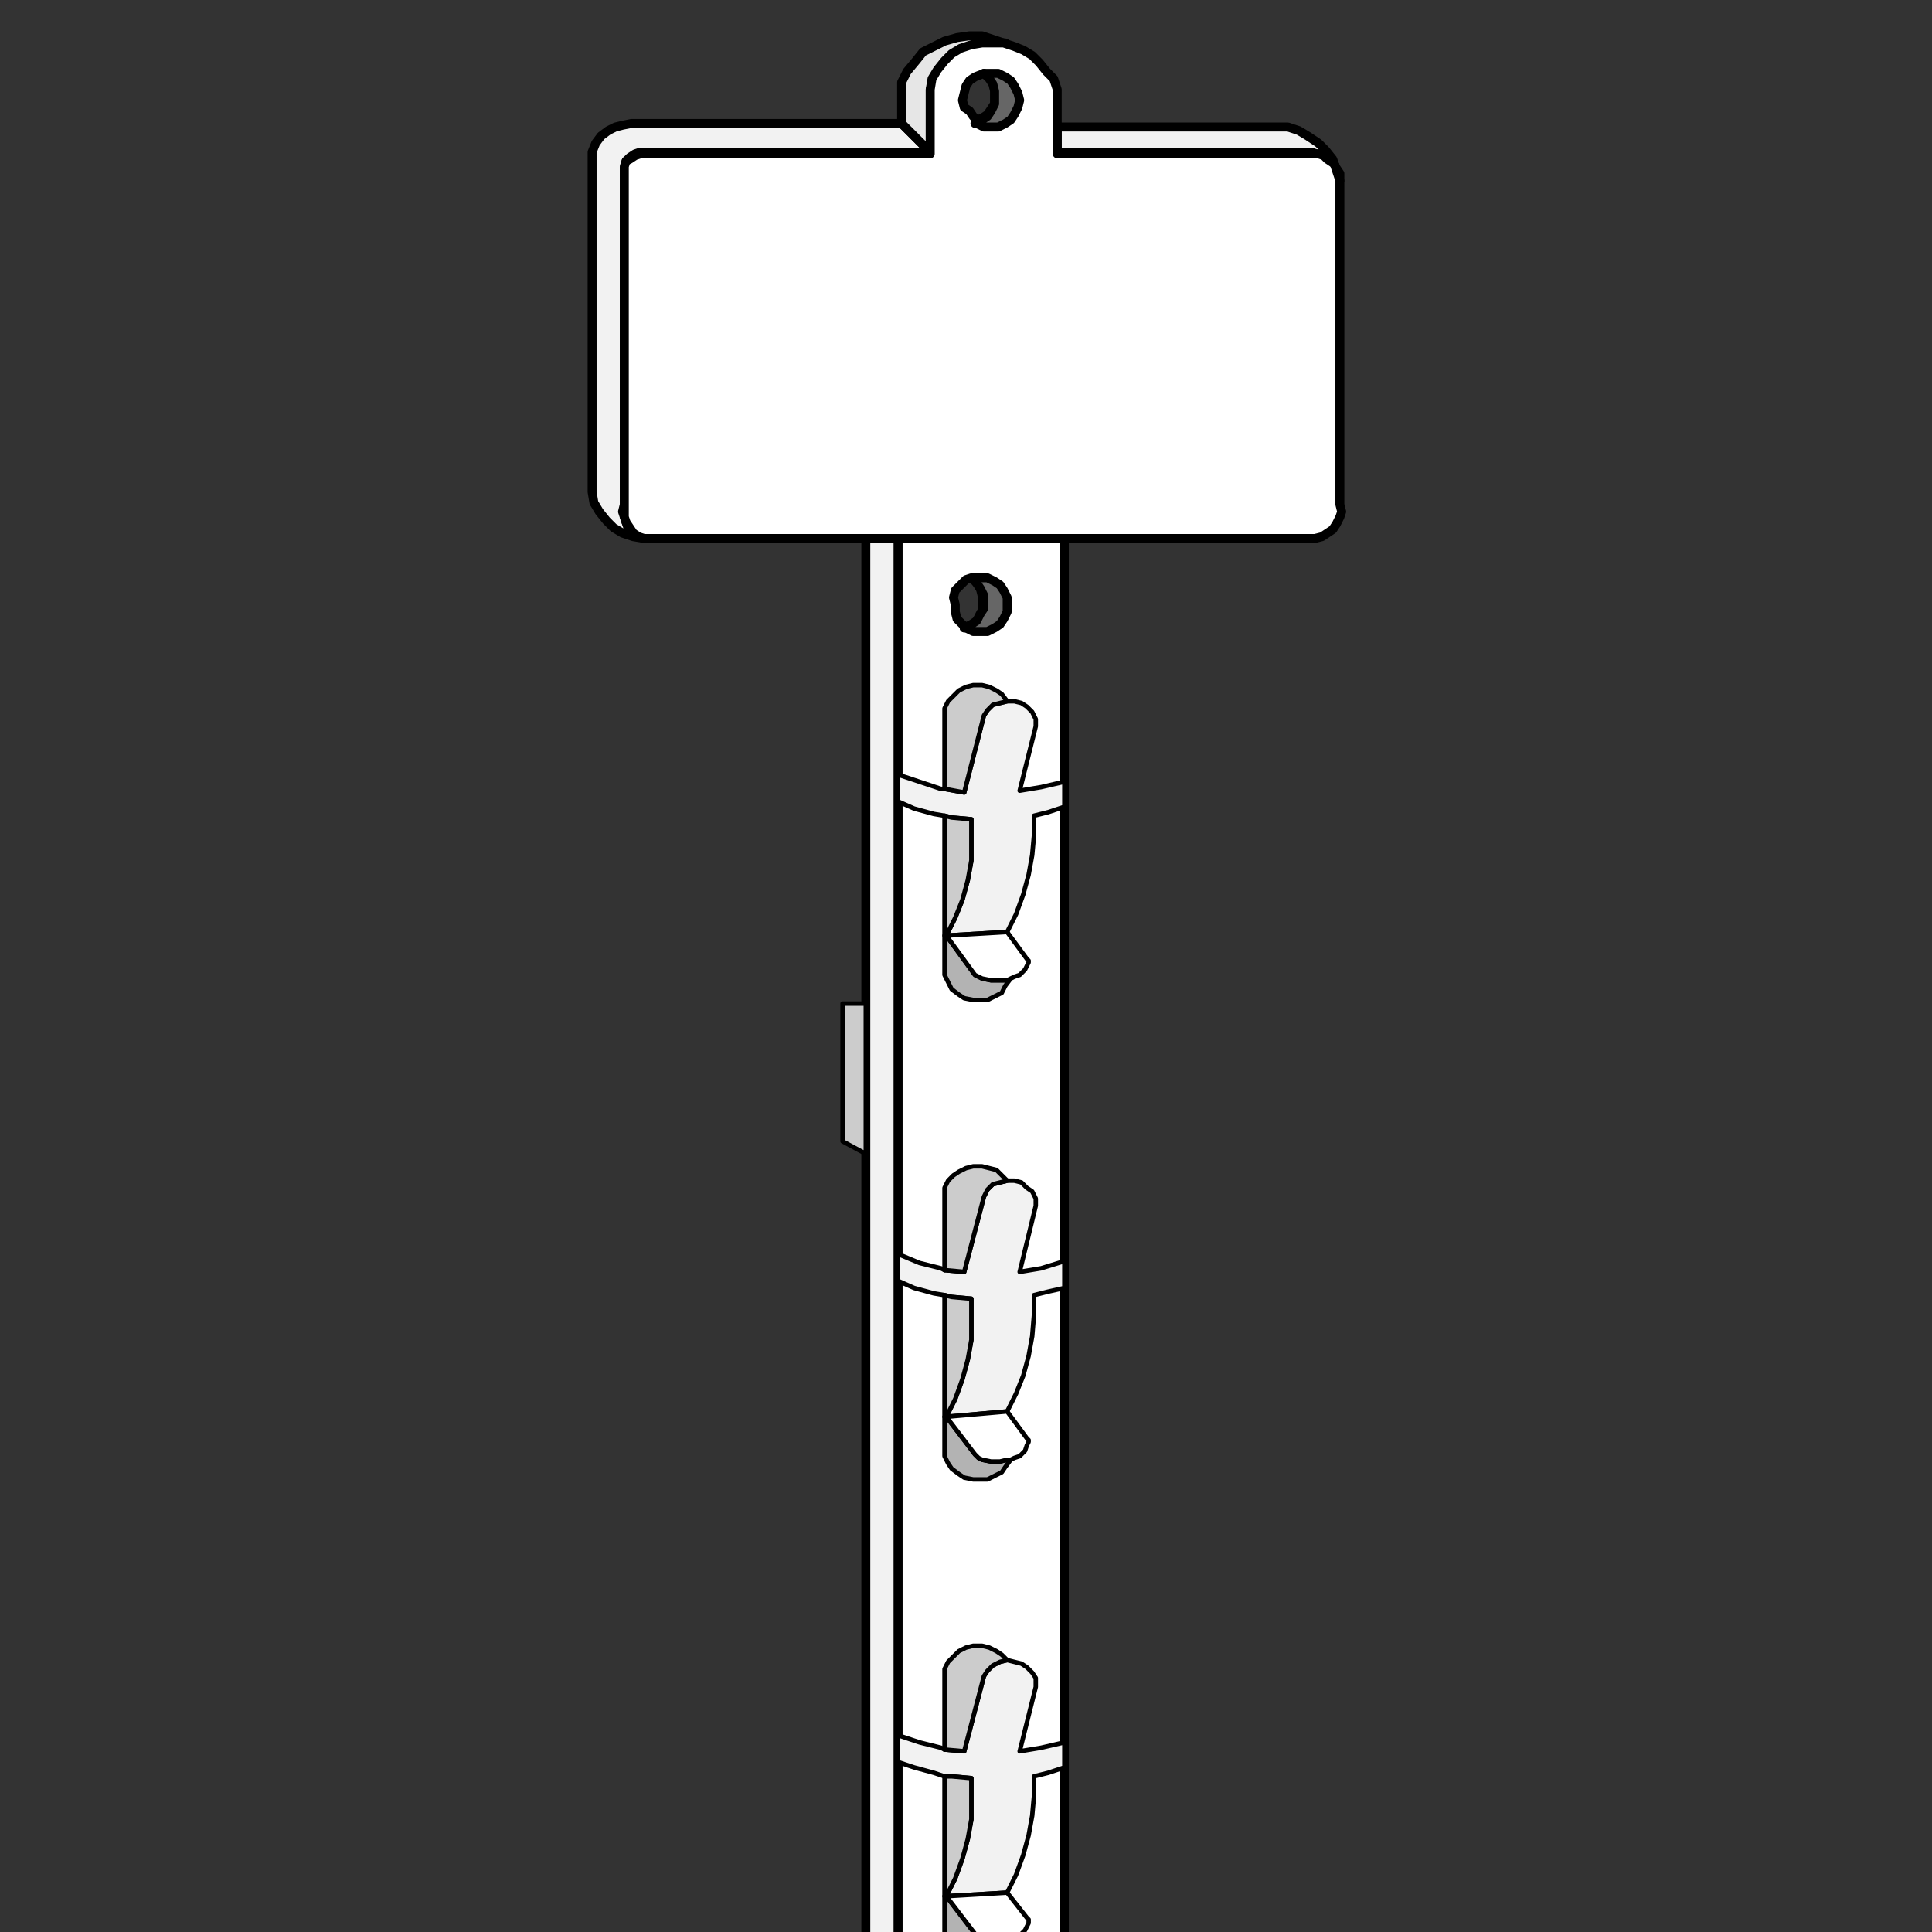 <?xml version="1.0" encoding="utf-8"?>
<!-- Generator: Adobe Illustrator 21.1.0, SVG Export Plug-In . SVG Version: 6.00 Build 0)  -->
<svg version="1.1" id="Layer_1" xmlns="http://www.w3.org/2000/svg" xmlns:xlink="http://www.w3.org/1999/xlink" x="0px" y="0px"
	 width="108px" height="108px" viewBox="0 0 108 108" style="enable-background:new 0 0 108 108;" xml:space="preserve">
<rect x="0" y="0" width="108" height="108" fill="#333333" stroke="none"/>
<style type="text/css">
	.st0{fill:#FFFFFF;stroke:#000000;stroke-width:0.5;stroke-linecap:round;stroke-linejoin:round;stroke-miterlimit:10;}
	.st1{fill:#F2F2F2;stroke:#000000;stroke-width:0.5;stroke-linecap:round;stroke-linejoin:round;stroke-miterlimit:10;}
	.st2{fill:none;stroke:#000000;stroke-width:0.5;stroke-linecap:round;stroke-linejoin:round;stroke-miterlimit:10;}
	.st3{fill:#CCCCCC;stroke:#000000;stroke-width:0.25;stroke-linecap:round;stroke-linejoin:round;stroke-miterlimit:10;}
	.st4{fill:#E6E6E6;stroke:#000000;stroke-width:0.5;stroke-linecap:round;stroke-linejoin:round;stroke-miterlimit:10;}
	.st5{fill:#666666;stroke:#000000;stroke-width:0.5;stroke-linecap:round;stroke-linejoin:round;stroke-miterlimit:10;}
	.st6{fill:#F2F2F2;stroke:#000000;stroke-width:0.25;stroke-linecap:round;stroke-linejoin:round;stroke-miterlimit:10;}
	.st7{fill:#B3B3B3;stroke:#000000;stroke-width:0.25;stroke-linecap:round;stroke-linejoin:round;stroke-miterlimit:10;}
	.st8{fill:none;stroke:#000000;stroke-width:0.25;stroke-linecap:round;stroke-linejoin:round;stroke-miterlimit:10;}
	.st9{fill:#FFFFFF;stroke:#000000;stroke-width:0.25;stroke-linecap:round;stroke-linejoin:round;stroke-miterlimit:10;}
</style>
<g>
	<path class="st0" d="M59.5,114.1v-84h-9.3v84 M53.3,33.4l0.1-0.4l0.3-0.3l0.3-0.3l0.3-0.1v0l0.3,0.3l0.2,0.3l0.1,0.4l0,0.4l0,0.4
		l-0.1,0.3l-0.2,0.3l-0.3,0.3l-0.3,0.1l-0.2-0.2l-0.3-0.3l-0.1-0.4l0-0.4L53.3,33.4z"/>
	<polyline class="st1" points="48.4,114.1 48.4,30.1 50.2,30.1 50.2,114.1 	"/>
	<polygon class="st1" points="74.6,9.2 74.5,9.1 74.3,8.9 74,8.7 73.6,8.6 73.3,8.5 59.1,8.5 59.1,7.1 71.4,7.1 72,7.1 72.6,7.3 
		73.1,7.6 73.7,8 74.1,8.4 74.5,8.9 	"/>
	<polygon class="st1" points="35.7,30 36,30.1 35.4,30 34.8,29.8 34.3,29.5 33.9,29.1 33.5,28.6 33.2,28.1 33.1,27.5 33.1,8.9 
		33.1,8.5 33.3,8 33.6,7.6 34,7.3 34.4,7.1 34.8,7 35.3,6.9 50.4,6.9 52,8.5 35.8,8.5 35.5,8.6 35.2,8.8 35,9 34.9,9.4 34.9,9.7 
		34.9,28.2 34.8,28.6 34.9,28.9 35,29.2 35.1,29.5 35.4,29.8 	"/>
	<line class="st2" x1="53.9" y1="35.1" x2="53.9" y2="35.1"/>
	<polygon class="st3" points="48.4,56.1 47.1,56.1 47.1,63.8 48.4,64.5 	"/>
	<polygon class="st4" points="56.1,2.4 55.6,2.4 55,2.4 54.4,2.5 53.8,2.8 53.3,3.1 52.9,3.4 52.5,3.9 52.2,4.4 52,5 52,8.5 
		50.4,6.9 50.4,4.6 50.7,4 51.2,3.4 51.6,2.9 52.2,2.6 52.8,2.3 53.5,2.1 54.2,2 54.9,2 55.5,2.2 	"/>
	<line class="st2" x1="56.2" y1="2.4" x2="56.1" y2="2.4"/>
	<polyline class="st2" points="74.6,9.2 74.7,9.4 74.9,9.7 74.9,10.1 	"/>
	<path class="st0" d="M74.9,28.2V10.1l-0.2-0.6l-0.1-0.3l-0.1-0.1l-0.3-0.2L74,8.7l-0.3-0.1l-0.4,0H59.1V5l-0.2-0.6L58.5,4l-0.4-0.5
		l-0.4-0.4l-0.5-0.3l-0.5-0.2l-0.6-0.2h0l-0.6,0l-0.6,0l-0.6,0.1l-0.6,0.2l-0.5,0.3l-0.4,0.4l-0.4,0.5l-0.3,0.5L52,5v3.6H35.8
		l-0.3,0.1l-0.3,0.2L35,9l-0.1,0.3l0,0.3v18.5l0,0.4l0,0.4l0.1,0.3l0.2,0.3l0.2,0.3l0.3,0.2l0.3,0.1h37.5l0.4-0.1l0.3-0.2l0.3-0.2
		l0.2-0.3l0.2-0.4l0.1-0.3L74.9,28.2z M55.6,5.8l-0.2,0.3l-0.2,0.3l-0.3,0.2l-0.3,0.1l-0.2-0.2l-0.2-0.3L53.9,6l-0.1-0.4l0.1-0.4
		l0.1-0.4l0.2-0.3l0.3-0.2L55,4.1v0l0.3,0.2l0.2,0.3l0.1,0.4l0,0.4L55.6,5.8z"/>
	<polygon class="st5" points="57,5.6 56.9,6 56.7,6.4 56.5,6.7 56.2,6.9 55.8,7.1 55.4,7.1 55,7.1 54.6,6.9 54.5,6.9 54.9,6.7 
		55.2,6.5 55.4,6.2 55.6,5.8 55.6,5.5 55.6,5.1 55.5,4.7 55.3,4.4 55,4.1 55,4.1 55,4.1 55.4,4.1 55.8,4.1 56.2,4.3 56.5,4.5 
		56.7,4.8 56.9,5.2 	"/>
	<polygon class="st5" points="56.3,33.8 56.3,34.2 56.1,34.6 55.9,34.9 55.6,35.1 55.2,35.3 54.8,35.3 54.4,35.3 54,35.1 53.9,35.1 
		54.3,34.9 54.6,34.7 54.8,34.3 55,34 55,33.6 55,33.3 54.8,32.9 54.6,32.6 54.4,32.3 54.4,32.3 54.4,32.3 54.8,32.3 55.2,32.3 
		55.6,32.5 55.9,32.7 56.1,33 56.3,33.4 	"/>
	<g>
		<polygon class="st6" points="59.5,43.7 59.5,45.1 58.6,45.4 57.8,45.6 57.8,46.7 57.7,47.8 57.5,48.9 57.2,50 56.8,51.1 
			56.3,52.1 52.9,52.3 53.4,51.3 53.8,50.3 54.1,49.2 54.3,48.1 54.3,46.9 54.3,45.8 53.2,45.7 52.8,45.6 52.2,45.5 51.1,45.2 
			50.2,44.8 50.2,43.3 51.4,43.7 52.6,44.1 52.8,44.1 53.9,44.3 55,40 55.2,39.7 55.5,39.4 55.9,39.3 56.3,39.2 56.3,39.2 
			56.7,39.2 57.1,39.3 57.4,39.5 57.7,39.8 57.9,40.2 57.9,40.6 57,44.2 58.2,44 		"/>
		<polygon class="st3" points="54.3,46.9 54.3,48.1 54.1,49.2 53.8,50.3 53.4,51.3 52.9,52.3 52.8,52.3 52.8,45.6 53.2,45.7 
			54.3,45.8 		"/>
		<polygon class="st7" points="56.5,54.7 56.2,55.1 56,55.5 55.6,55.7 55.2,55.9 54.8,55.9 54.4,55.9 53.9,55.8 53.6,55.6 
			53.2,55.3 53,54.9 52.8,54.5 52.8,52.3 52.9,52.3 54.5,54.5 54.7,54.6 54.9,54.7 55.4,54.8 55.9,54.8 56.3,54.8 		"/>
		<polygon class="st3" points="56.3,39.2 56.3,39.2 55.9,39.3 55.5,39.4 55.2,39.7 55,40 53.9,44.3 52.8,44.1 52.8,39.6 53,39.2 
			53.3,38.9 53.6,38.6 54,38.4 54.4,38.3 54.9,38.3 55.3,38.4 55.7,38.6 56,38.8 		"/>
		<line class="st8" x1="52.8" y1="44.1" x2="52.8" y2="44.1"/>
		<polygon class="st9" points="57.5,53.8 57.4,54 57.3,54.2 57.1,54.4 57,54.5 56.7,54.6 56.5,54.7 56.3,54.8 55.9,54.8 55.4,54.8 
			54.9,54.7 54.7,54.6 54.5,54.5 52.9,52.3 56.3,52.1 57.4,53.6 57.5,53.7 		"/>
	</g>
	<g>
		<polygon class="st6" points="59.5,70.5 59.5,72 58.6,72.2 57.8,72.4 57.8,73.5 57.7,74.7 57.5,75.8 57.2,76.9 56.8,77.9 
			56.3,78.9 52.9,79.2 53.4,78.2 53.8,77.1 54.1,76 54.3,74.9 54.3,73.7 54.3,72.6 53.2,72.5 52.8,72.4 52.2,72.3 51.1,72 
			50.2,71.6 50.2,70.1 51.4,70.6 52.6,70.9 52.8,71 53.9,71.1 55,66.9 55.2,66.5 55.5,66.2 55.9,66.1 56.3,66 56.3,66 56.7,66 
			57.1,66.1 57.4,66.4 57.7,66.6 57.9,67 57.9,67.4 57,71.1 58.2,70.9 		"/>
		<polygon class="st3" points="54.3,73.7 54.3,74.9 54.1,76 53.8,77.1 53.4,78.2 52.9,79.2 52.8,79.2 52.8,72.4 53.2,72.5 
			54.3,72.6 		"/>
		<polygon class="st7" points="56.5,81.6 56.2,82 56,82.3 55.6,82.5 55.2,82.7 54.8,82.7 54.4,82.7 53.9,82.6 53.6,82.4 53.2,82.1 
			53,81.8 52.8,81.4 52.8,79.2 52.9,79.2 54.5,81.3 54.7,81.5 54.9,81.6 55.4,81.7 55.9,81.7 56.3,81.6 		"/>
		<polygon class="st3" points="56.3,66 56.3,66 55.9,66.1 55.5,66.2 55.2,66.5 55,66.9 53.9,71.1 52.8,71 52.8,66.4 53,66 
			53.3,65.7 53.6,65.5 54,65.3 54.4,65.2 54.9,65.2 55.3,65.3 55.7,65.4 56,65.7 		"/>
		<line class="st8" x1="52.8" y1="71" x2="52.8" y2="71"/>
		<polygon class="st9" points="57.5,80.6 57.4,80.8 57.3,81.1 57.1,81.3 57,81.4 56.7,81.5 56.5,81.6 56.3,81.6 55.9,81.7 
			55.4,81.7 54.9,81.6 54.7,81.5 54.5,81.3 52.9,79.2 56.3,78.9 57.4,80.4 57.5,80.5 		"/>
	</g>
	<g>
		<polygon class="st6" points="59.5,97.4 59.5,98.8 58.6,99.1 57.8,99.3 57.8,100.4 57.7,101.5 57.5,102.6 57.2,103.7 56.8,104.8 
			56.3,105.8 52.9,106 53.4,105 53.8,103.9 54.1,102.8 54.3,101.7 54.3,100.6 54.3,99.4 53.2,99.3 52.8,99.3 52.2,99.1 51.1,98.8 
			50.2,98.5 50.2,97 51.4,97.4 52.6,97.7 52.8,97.8 53.9,97.9 55,93.7 55.2,93.4 55.5,93.1 55.9,92.9 56.3,92.8 56.3,92.8 
			56.7,92.9 57.1,93 57.4,93.2 57.7,93.5 57.9,93.8 57.9,94.3 57,97.9 58.2,97.7 		"/>
		<polygon class="st3" points="54.3,100.6 54.3,101.7 54.1,102.8 53.8,103.9 53.4,105 52.9,106 52.8,106 52.8,99.3 53.2,99.3 
			54.3,99.4 		"/>
		<polygon class="st7" points="56.5,108.4 56.2,108.8 56,109.1 55.6,109.4 55.2,109.5 54.8,109.6 54.4,109.6 53.9,109.4 53.6,109.2 
			53.2,109 53,108.6 52.8,108.2 52.8,106 52.9,106 54.5,108.1 54.7,108.3 54.9,108.4 55.4,108.5 55.9,108.5 56.3,108.5 		"/>
		<polygon class="st3" points="56.3,92.8 56.3,92.8 55.9,92.9 55.5,93.1 55.2,93.4 55,93.7 53.9,97.9 52.8,97.8 52.8,93.3 53,92.9 
			53.3,92.6 53.6,92.3 54,92.1 54.4,92 54.9,92 55.3,92.1 55.7,92.3 56,92.5 		"/>
		<line class="st8" x1="52.8" y1="97.8" x2="52.8" y2="97.8"/>
		<polygon class="st9" points="57.5,107.5 57.4,107.7 57.3,107.9 57.1,108.1 57,108.2 56.7,108.3 56.5,108.4 56.3,108.5 55.9,108.5 
			55.4,108.5 54.9,108.4 54.7,108.3 54.5,108.1 52.9,106 56.3,105.8 57.4,107.2 57.5,107.3 		"/>
	</g>
</g>
</svg>
